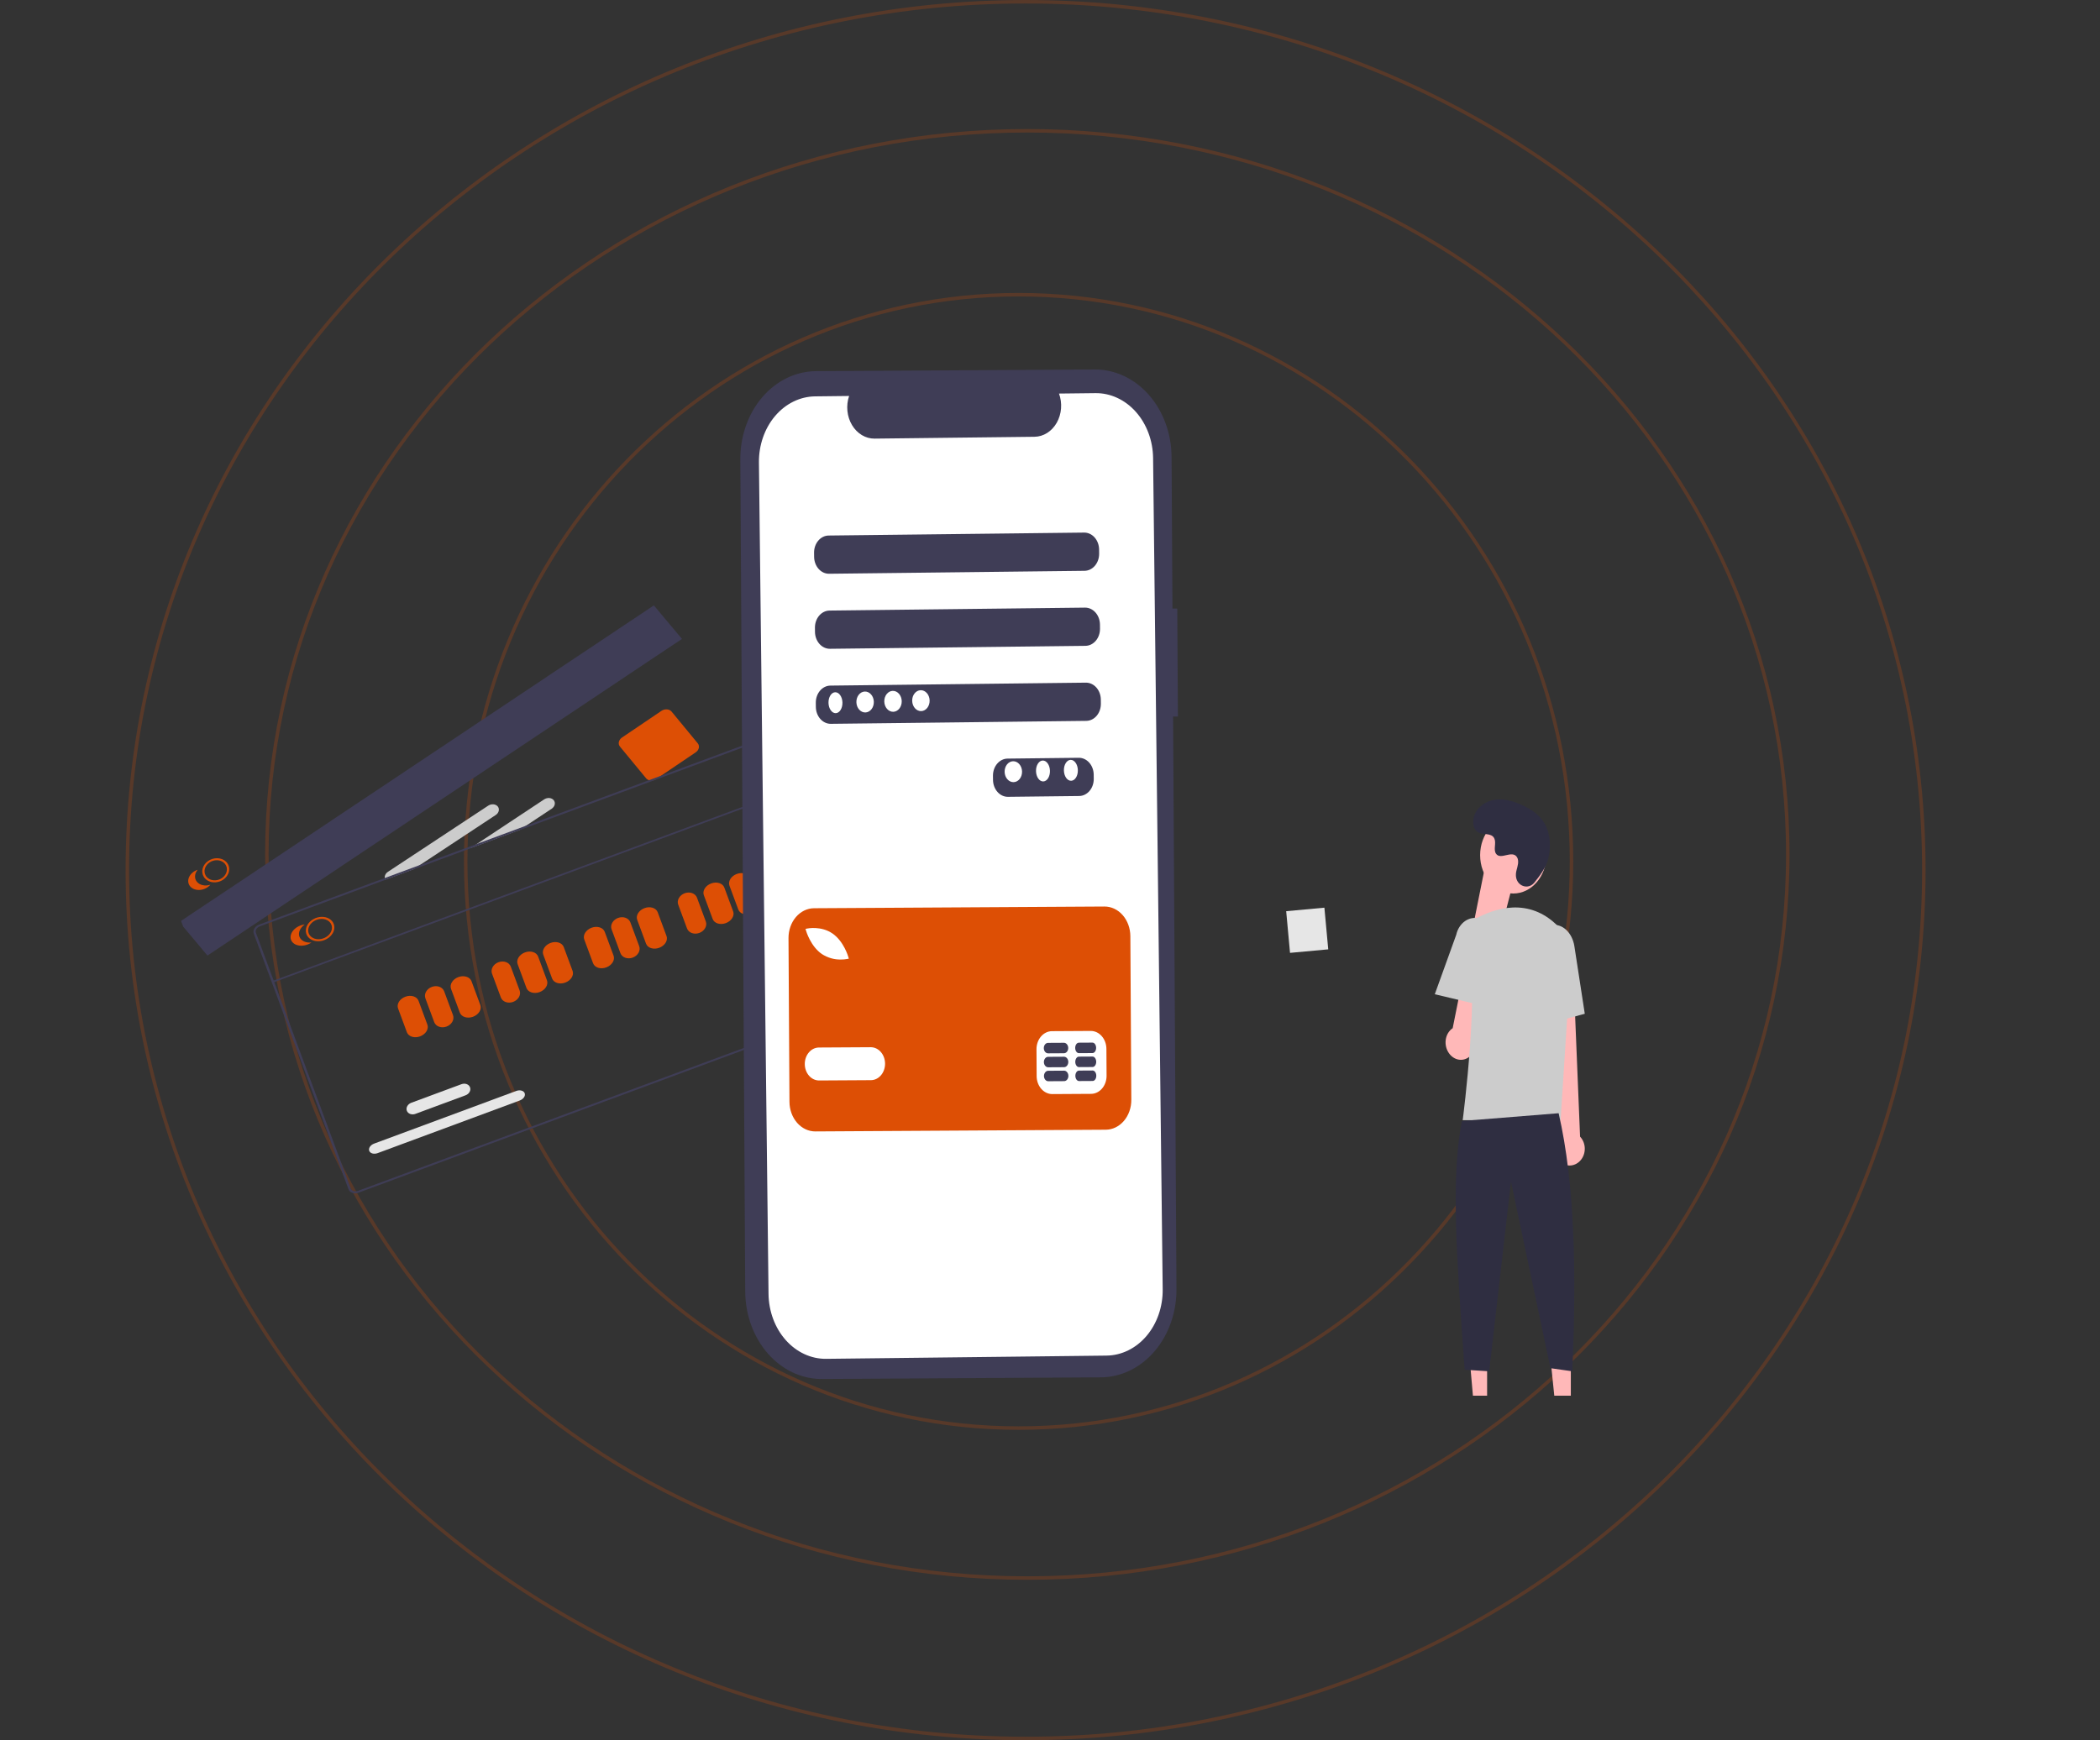 <svg width="602" height="499" viewBox="0 0 602 499" fill="none" xmlns="http://www.w3.org/2000/svg">
<rect x="0" y="0" width="602" height="499" fill="#333333" stroke="none"/>
<path d="M551.5 249.5C551.5 387.003 436.229 498.5 294 498.5C151.771 498.5 36.5 387.003 36.5 249.5C36.5 111.997 151.771 0.5 294 0.5C436.229 0.5 551.5 111.997 551.5 249.5Z" stroke="#DD4F05" stroke-opacity="0.22"/>
<path d="M512.5 245C512.5 359.576 414.922 452.5 294.5 452.5C174.078 452.5 76.5 359.576 76.5 245C76.5 130.424 174.078 37.5 294.5 37.5C414.922 37.5 512.5 130.424 512.5 245Z" stroke="#DD4F05" stroke-opacity="0.22"/>
<path d="M450.5 247C450.5 336.758 379.525 409.5 292 409.5C204.475 409.5 133.5 336.758 133.5 247C133.5 157.242 204.475 84.5 292 84.5C379.525 84.5 450.5 157.242 450.5 247Z" stroke="#DD4F05" stroke-opacity="0.22"/>
<g clip-path="url(#clip0_3_6)">
<path d="M187.441 173.591L51.41 264.385L59.468 274.003L195.498 183.209L187.441 173.591Z" fill="#3F3D56"/>
<path d="M187.578 223.658C187.144 223.818 186.678 223.857 186.25 223.767C185.822 223.677 185.454 223.464 185.203 223.16L177.713 214.073C177.407 213.7 177.297 213.217 177.408 212.732C177.519 212.246 177.842 211.797 178.305 211.483L189.622 203.834C190.086 203.52 190.654 203.368 191.199 203.409C191.745 203.451 192.224 203.684 192.532 204.056L200.022 213.144C200.329 213.517 200.439 213.999 200.328 214.485C200.216 214.971 199.894 215.42 199.43 215.734L188.113 223.383C187.948 223.495 187.768 223.588 187.578 223.658V223.658Z" fill="#DD4F05"/>
<path d="M65.04 247.353C64.962 247.257 64.878 247.165 64.788 247.078C64.174 246.48 63.313 246.128 62.37 246.09C61.428 246.052 60.471 246.33 59.682 246.872C58.894 247.414 58.33 248.181 58.099 249.025C57.868 249.869 57.987 250.731 58.432 251.446C58.496 251.551 58.567 251.651 58.645 251.748C59.113 252.326 59.793 252.735 60.582 252.913C61.372 253.09 62.228 253.027 63.023 252.733C63.37 252.605 63.7 252.434 64.001 252.226C64.848 251.643 65.433 250.802 65.627 249.889C65.822 248.975 65.611 248.063 65.04 247.353V247.353ZM63.641 251.78C62.934 252.265 62.068 252.495 61.231 252.42C60.394 252.345 59.656 251.972 59.177 251.381C59.1 251.285 59.031 251.184 58.967 251.079C58.617 250.484 58.532 249.774 58.729 249.082C58.927 248.39 59.393 247.763 60.04 247.318C60.688 246.874 61.472 246.642 62.247 246.666C63.022 246.69 63.734 246.968 64.25 247.449C64.344 247.532 64.43 247.623 64.507 247.719C64.983 248.311 65.16 249.071 64.997 249.833C64.835 250.594 64.347 251.294 63.641 251.78L63.641 251.78Z" fill="#DD4F05"/>
<path d="M56.471 252.876C56.071 252.404 55.874 251.815 55.91 251.192C55.945 250.569 56.211 249.943 56.669 249.4C56.118 249.58 55.607 249.864 55.178 250.227C54.75 250.591 54.417 251.024 54.206 251.49C53.996 251.956 53.914 252.443 53.968 252.908C54.023 253.373 54.211 253.805 54.518 254.166C54.825 254.527 55.241 254.808 55.733 254.984C56.224 255.161 56.776 255.229 57.343 255.182C57.91 255.135 58.475 254.974 58.991 254.714C59.507 254.454 59.96 254.101 60.311 253.685C59.591 253.921 58.834 253.969 58.146 253.824C57.458 253.679 56.873 253.347 56.471 252.876V252.876Z" fill="#DD4F05"/>
<path d="M158.739 229.455C158.597 229.279 158.414 229.133 158.2 229.026C157.986 228.919 157.744 228.852 157.489 228.83C157.234 228.808 156.971 228.831 156.714 228.898C156.458 228.964 156.213 229.073 155.994 229.218L136.984 241.806L134.937 243.162L149.015 237.946L151.062 236.59L158.149 231.898C158.591 231.605 158.901 231.183 159.012 230.725C159.122 230.267 159.024 229.811 158.739 229.455V229.455Z" fill="#CCCCCC"/>
<path d="M142.698 231.257C142.411 230.902 141.959 230.679 141.442 230.636C140.924 230.593 140.384 230.734 139.939 231.028L111.206 249.992C110.805 250.259 110.51 250.63 110.375 251.04C110.239 251.45 110.271 251.872 110.466 252.228L118.606 249.213L120.671 247.85L142.101 233.706C142.546 233.411 142.859 232.987 142.971 232.528C143.083 232.069 142.984 231.612 142.698 231.257V231.257Z" fill="#CCCCCC"/>
<path d="M226.099 208.868L74.288 265.115C73.705 265.332 73.216 265.728 72.928 266.218C72.64 266.707 72.577 267.249 72.752 267.725L99.909 341.019C100.086 341.495 100.487 341.865 101.024 342.048C101.561 342.232 102.19 342.214 102.774 341.998L254.585 285.751C255.168 285.534 255.657 285.138 255.945 284.649C256.233 284.16 256.296 283.618 256.12 283.142L228.964 209.847C228.787 209.372 228.386 209.002 227.849 208.818C227.312 208.635 226.683 208.653 226.099 208.868V208.868ZM255.492 283.375C255.617 283.715 255.573 284.102 255.367 284.451C255.161 284.801 254.812 285.084 254.395 285.238L102.584 341.486C102.167 341.64 101.717 341.653 101.334 341.522C100.95 341.391 100.663 341.126 100.537 340.786L73.381 267.492C73.255 267.152 73.3 266.765 73.506 266.415C73.712 266.066 74.061 265.783 74.478 265.628L226.289 209.381C226.706 209.226 227.156 209.213 227.539 209.345C227.923 209.476 228.209 209.74 228.335 210.08L255.492 283.375Z" fill="#3F3D56"/>
<path d="M92.935 269.589C92.16 269.876 91.334 269.97 90.56 269.859C89.786 269.747 89.1 269.436 88.588 268.964C88.075 268.492 87.761 267.88 87.683 267.207C87.605 266.533 87.768 265.827 88.151 265.179C88.534 264.531 89.119 263.969 89.834 263.564C90.548 263.16 91.359 262.931 92.164 262.907C92.97 262.883 93.733 263.064 94.357 263.428C94.982 263.792 95.439 264.323 95.673 264.953C95.984 265.798 95.871 266.76 95.358 267.629C94.845 268.498 93.974 269.203 92.935 269.589V269.589ZM90.772 263.751C90.126 263.99 89.553 264.379 89.124 264.87C88.695 265.36 88.43 265.93 88.363 266.506C88.296 267.083 88.429 267.64 88.745 268.108C89.062 268.576 89.548 268.934 90.142 269.136C90.736 269.338 91.412 269.375 92.083 269.243C92.754 269.111 93.391 268.815 93.913 268.393C94.435 267.971 94.819 267.442 95.016 266.873C95.213 266.304 95.214 265.72 95.02 265.195C94.758 264.492 94.164 263.945 93.368 263.674C92.571 263.403 91.638 263.431 90.772 263.751V263.751Z" fill="#DD4F05"/>
<path d="M85.839 268.596C85.629 268.028 85.663 267.386 85.938 266.758C86.213 266.13 86.714 265.548 87.371 265.094C86.763 265.158 86.153 265.337 85.594 265.615C85.035 265.893 84.542 266.262 84.156 266.692C83.771 267.122 83.504 267.6 83.377 268.087C83.251 268.573 83.269 269.054 83.431 269.489C83.592 269.924 83.891 270.3 84.304 270.587C84.717 270.874 85.231 271.062 85.803 271.137C86.376 271.212 86.99 271.171 87.596 271.018C88.201 270.864 88.78 270.603 89.284 270.255C88.489 270.339 87.729 270.224 87.112 269.927C86.495 269.629 86.05 269.164 85.839 268.596V268.596Z" fill="#DD4F05"/>
<path d="M120.42 297.174C119.641 297.462 118.805 297.499 118.096 297.276C117.388 297.054 116.863 296.591 116.639 295.988L114.111 289.164C113.887 288.561 113.983 287.868 114.375 287.237C114.768 286.606 115.427 286.09 116.206 285.801C116.985 285.512 117.822 285.475 118.531 285.697C119.24 285.92 119.764 286.384 119.987 286.987L122.515 293.811C122.738 294.414 122.642 295.107 122.25 295.738C121.857 296.368 121.199 296.885 120.42 297.174V297.174Z" fill="#DD4F05"/>
<path d="M128.01 294.362C127.296 294.626 126.523 294.639 125.86 294.4C125.197 294.161 124.698 293.688 124.474 293.085L121.946 286.261C121.722 285.658 121.792 284.974 122.139 284.36C122.486 283.747 123.082 283.253 123.796 282.989C124.511 282.724 125.285 282.71 125.948 282.949C126.611 283.189 127.109 283.662 127.333 284.265L129.861 291.089C130.083 291.693 130.014 292.376 129.667 292.99C129.32 293.603 128.724 294.097 128.01 294.362V294.362Z" fill="#DD4F05"/>
<path d="M135.6 291.55C134.821 291.837 133.986 291.874 133.277 291.652C132.568 291.43 132.044 290.966 131.82 290.364L129.291 283.54C129.068 282.936 129.163 282.243 129.556 281.612C129.949 280.982 130.607 280.465 131.387 280.176C132.166 279.888 133.002 279.85 133.711 280.073C134.42 280.295 134.944 280.759 135.168 281.362L137.696 288.186C137.918 288.79 137.823 289.483 137.43 290.113C137.037 290.744 136.379 291.26 135.6 291.55V291.55Z" fill="#DD4F05"/>
<path d="M147.108 287.286C146.394 287.55 145.621 287.563 144.958 287.324C144.295 287.085 143.796 286.612 143.572 286.009L141.044 279.185C140.82 278.582 140.89 277.898 141.237 277.285C141.584 276.671 142.18 276.177 142.894 275.913C143.609 275.648 144.383 275.634 145.046 275.873C145.709 276.113 146.207 276.586 146.43 277.189L148.959 284.013C149.181 284.617 149.112 285.3 148.765 285.914C148.418 286.527 147.822 287.021 147.108 287.286V287.286Z" fill="#DD4F05"/>
<path d="M154.698 284.474C153.919 284.762 153.084 284.798 152.375 284.576C151.666 284.354 151.142 283.89 150.918 283.288L148.389 276.464C148.166 275.86 148.261 275.167 148.654 274.536C149.047 273.906 149.705 273.389 150.485 273.1C151.264 272.812 152.1 272.774 152.809 272.997C153.518 273.219 154.042 273.683 154.266 274.286L156.794 281.11C157.016 281.714 156.921 282.407 156.528 283.037C156.135 283.668 155.477 284.184 154.698 284.474V284.474Z" fill="#DD4F05"/>
<path d="M162.044 281.752C161.265 282.04 160.429 282.077 159.72 281.855C159.011 281.632 158.487 281.169 158.263 280.566L155.735 273.742C155.511 273.139 155.606 272.446 155.999 271.815C156.392 271.184 157.051 270.668 157.83 270.379C158.609 270.09 159.445 270.053 160.154 270.275C160.863 270.498 161.387 270.962 161.611 271.565L164.139 278.389C164.362 278.992 164.266 279.685 163.873 280.316C163.48 280.946 162.823 281.463 162.044 281.752V281.752Z" fill="#DD4F05"/>
<path d="M173.796 277.398C173.017 277.686 172.182 277.722 171.473 277.5C170.764 277.278 170.24 276.814 170.015 276.212L167.487 269.388C167.264 268.784 167.359 268.091 167.752 267.46C168.145 266.83 168.803 266.313 169.583 266.024C170.362 265.736 171.198 265.699 171.907 265.921C172.616 266.143 173.14 266.607 173.363 267.211L175.892 274.034C176.114 274.638 176.019 275.331 175.626 275.961C175.233 276.592 174.575 277.108 173.796 277.398V277.398Z" fill="#DD4F05"/>
<path d="M181.387 274.585C180.672 274.849 179.899 274.863 179.236 274.624C178.573 274.384 178.075 273.911 177.851 273.309L175.322 266.485C175.099 265.882 175.168 265.198 175.515 264.584C175.862 263.97 176.458 263.477 177.173 263.212C177.887 262.948 178.661 262.933 179.324 263.173C179.987 263.412 180.485 263.886 180.709 264.489L183.237 271.313C183.46 271.916 183.39 272.6 183.043 273.213C182.696 273.827 182.1 274.32 181.387 274.585V274.585Z" fill="#DD4F05"/>
<path d="M188.977 271.773C188.198 272.061 187.362 272.098 186.653 271.876C185.944 271.653 185.42 271.19 185.196 270.587L182.668 263.763C182.444 263.16 182.539 262.467 182.932 261.836C183.325 261.205 183.984 260.689 184.763 260.4C185.542 260.111 186.378 260.074 187.087 260.296C187.796 260.519 188.32 260.983 188.544 261.586L191.072 268.41C191.295 269.013 191.199 269.706 190.806 270.337C190.413 270.967 189.756 271.484 188.977 271.773V271.773Z" fill="#DD4F05"/>
<path d="M200.485 267.509C199.77 267.773 198.997 267.787 198.334 267.548C197.671 267.308 197.173 266.835 196.949 266.233L194.42 259.409C194.197 258.806 194.266 258.122 194.613 257.508C194.96 256.894 195.556 256.401 196.271 256.136C196.985 255.872 197.759 255.857 198.422 256.097C199.085 256.336 199.583 256.81 199.807 257.413L202.335 264.237C202.558 264.84 202.488 265.524 202.141 266.137C201.794 266.751 201.198 267.244 200.485 267.509V267.509Z" fill="#DD4F05"/>
<path d="M208.075 264.697C207.296 264.985 206.46 265.022 205.751 264.8C205.042 264.577 204.518 264.114 204.294 263.511L201.766 256.687C201.542 256.084 201.637 255.391 202.03 254.76C202.423 254.129 203.082 253.613 203.861 253.324C204.64 253.035 205.476 252.998 206.185 253.221C206.894 253.443 207.418 253.907 207.642 254.51L210.17 261.334C210.393 261.937 210.297 262.63 209.904 263.261C209.512 263.891 208.854 264.408 208.075 264.697V264.697Z" fill="#DD4F05"/>
<path d="M215.42 261.976C214.641 262.264 213.805 262.3 213.096 262.078C212.388 261.856 211.864 261.392 211.639 260.79L209.111 253.966C208.887 253.363 208.983 252.669 209.376 252.039C209.769 251.408 210.427 250.891 211.206 250.603C211.986 250.314 212.822 250.277 213.531 250.499C214.24 250.721 214.764 251.185 214.987 251.789L217.516 258.612C217.738 259.216 217.642 259.909 217.25 260.539C216.857 261.17 216.199 261.686 215.42 261.976V261.976Z" fill="#DD4F05"/>
<path d="M149.012 315.554L108.258 330.653C107.753 330.84 107.215 330.876 106.763 330.752C106.312 330.629 105.982 330.356 105.848 329.994C105.714 329.632 105.786 329.211 106.048 328.822C106.311 328.434 106.742 328.111 107.247 327.924L148.001 312.824C148.505 312.637 149.043 312.601 149.495 312.725C149.947 312.849 150.276 313.122 150.41 313.483C150.544 313.845 150.472 314.267 150.21 314.655C149.948 315.043 149.517 315.367 149.012 315.554Z" fill="#E6E6E6"/>
<path d="M133.463 314.072L119.088 319.398C118.591 319.581 118.053 319.59 117.591 319.422C117.13 319.253 116.782 318.921 116.626 318.499C116.469 318.077 116.517 317.598 116.757 317.17C116.997 316.741 117.411 316.397 117.908 316.213L132.283 310.887C132.779 310.703 133.317 310.694 133.779 310.863C134.241 311.032 134.588 311.363 134.744 311.786C134.901 312.208 134.854 312.686 134.613 313.115C134.373 313.543 133.959 313.888 133.463 314.072V314.072Z" fill="#E6E6E6"/>
<path d="M233.051 223.883L78.308 281.217L78.477 281.672L233.219 224.338L233.051 223.883Z" fill="#3F3D56"/>
</g>
<path d="M337.483 174.496L336.105 174.504L335.849 131.004C335.81 124.327 333.472 117.937 329.348 113.239C325.225 108.542 319.654 105.922 313.862 105.956L233.92 106.426C231.052 106.443 228.216 107.111 225.574 108.392C222.931 109.673 220.535 111.541 218.521 113.891C216.507 116.241 214.914 119.026 213.835 122.087C212.755 125.148 212.209 128.425 212.229 131.731L213.633 370.374C213.652 373.68 214.237 376.95 215.352 379.998C216.467 383.046 218.092 385.812 220.134 388.138C222.176 390.464 224.594 392.305 227.251 393.554C229.908 394.804 232.752 395.438 235.62 395.421L315.563 394.951C318.431 394.934 321.267 394.266 323.909 392.986C326.551 391.705 328.947 389.836 330.962 387.486C332.976 385.137 334.568 382.352 335.648 379.291C336.727 376.23 337.273 372.953 337.253 369.646L336.287 205.467L337.665 205.459L337.483 174.496Z" fill="#3F3D56"/>
<path d="M314.021 112.73L303.581 112.851C304.077 114.202 304.277 115.672 304.164 117.131C304.051 118.59 303.629 119.994 302.934 121.218C302.239 122.442 301.293 123.45 300.179 124.152C299.065 124.854 297.817 125.229 296.546 125.243L250.729 125.772C249.458 125.787 248.202 125.441 247.072 124.765C245.943 124.089 244.974 123.103 244.25 121.895C243.527 120.687 243.073 119.294 242.926 117.838C242.779 116.382 242.946 114.907 243.41 113.545L233.66 113.658C229.332 113.708 225.205 115.737 222.186 119.299C219.167 122.862 217.503 127.665 217.561 132.653L220.312 371.02C220.341 373.49 220.791 375.931 221.637 378.203C222.483 380.475 223.709 382.535 225.244 384.264C226.78 385.993 228.594 387.357 230.585 388.28C232.575 389.202 234.702 389.664 236.845 389.639L317.206 388.712C321.533 388.662 325.66 386.632 328.679 383.07C331.698 379.508 333.362 374.704 333.305 369.716L330.553 131.349C330.525 128.879 330.075 126.439 329.228 124.166C328.382 121.894 327.156 119.834 325.621 118.106C324.086 116.377 322.271 115.012 320.281 114.09C318.29 113.167 316.163 112.705 314.021 112.73L314.021 112.73ZM313.543 223.33C313.555 224.621 313.123 225.863 312.341 226.785C311.56 227.707 310.493 228.234 309.373 228.251L288.947 228.486C287.827 228.495 286.748 227.993 285.946 227.09C285.143 226.186 284.683 224.954 284.664 223.664L284.65 222.446C284.639 221.155 285.071 219.913 285.852 218.991C286.633 218.069 287.7 217.542 288.82 217.525L309.247 217.29C310.366 217.281 311.445 217.783 312.248 218.686C313.05 219.59 313.511 220.822 313.529 222.112L313.543 223.33ZM315.584 201.788C315.595 203.079 315.163 204.321 314.382 205.243C313.601 206.165 312.534 206.692 311.414 206.708L238.161 207.554C237.041 207.563 235.962 207.061 235.16 206.157C234.357 205.254 233.897 204.022 233.879 202.731L233.865 201.513C233.853 200.222 234.285 198.98 235.066 198.058C235.848 197.137 236.915 196.61 238.035 196.593L311.287 195.748C312.407 195.738 313.486 196.24 314.289 197.144C315.091 198.048 315.552 199.279 315.57 200.57L315.584 201.788ZM315.335 180.272C315.347 181.563 314.915 182.805 314.134 183.727C313.352 184.649 312.285 185.176 311.166 185.193L237.913 186.038C236.793 186.047 235.714 185.545 234.912 184.642C234.109 183.738 233.649 182.506 233.63 181.215L233.616 179.998C233.605 178.707 234.037 177.465 234.818 176.543C235.599 175.621 236.666 175.094 237.786 175.077L311.039 174.232C312.159 174.223 313.238 174.725 314.04 175.628C314.843 176.532 315.303 177.764 315.321 179.055L315.335 180.272ZM315.087 158.757C315.099 160.048 314.667 161.29 313.885 162.211C313.104 163.133 312.037 163.66 310.917 163.677L237.664 164.522C236.545 164.532 235.466 164.029 234.663 163.126C233.861 162.222 233.4 160.99 233.382 159.7L233.368 158.482C233.356 157.191 233.788 155.949 234.57 155.027C235.351 154.105 236.418 153.578 237.538 153.562L310.791 152.716C311.911 152.707 312.99 153.209 313.792 154.113C314.594 155.016 315.055 156.248 315.073 157.539L315.087 158.757Z" fill="white"/>
<path d="M239.573 204.498C240.677 204.471 241.54 203.107 241.501 201.451C241.461 199.794 240.533 198.473 239.429 198.5C238.325 198.526 237.462 199.89 237.502 201.547C237.542 203.203 238.469 204.524 239.573 204.498Z" fill="white"/>
<path d="M248.071 204.294C249.451 204.261 250.538 202.891 250.498 201.235C250.458 199.578 249.307 198.262 247.927 198.296C246.546 198.329 245.46 199.698 245.499 201.355C245.539 203.011 246.69 204.327 248.071 204.294Z" fill="white"/>
<path d="M256.068 204.102C257.449 204.069 258.535 202.699 258.496 201.043C258.456 199.386 257.305 198.07 255.924 198.104C254.544 198.137 253.457 199.506 253.497 201.163C253.537 202.819 254.688 204.135 256.068 204.102Z" fill="white"/>
<path d="M264.066 203.91C265.446 203.877 266.533 202.507 266.493 200.851C266.454 199.194 265.302 197.878 263.922 197.912C262.542 197.945 261.455 199.314 261.495 200.971C261.535 202.627 262.686 203.943 264.066 203.91Z" fill="white"/>
<path d="M290.563 224.28C291.943 224.246 293.03 222.877 292.99 221.22C292.95 219.564 291.799 218.248 290.419 218.281C289.038 218.314 287.952 219.684 287.992 221.34C288.031 222.997 289.183 224.313 290.563 224.28Z" fill="white"/>
<path d="M299.06 224.075C300.165 224.049 301.028 222.685 300.988 221.028C300.948 219.372 300.021 218.051 298.916 218.077C297.812 218.104 296.949 219.468 296.989 221.124C297.029 222.781 297.956 224.102 299.06 224.075Z" fill="white"/>
<path d="M307.058 223.883C308.162 223.857 309.025 222.493 308.985 220.836C308.946 219.18 308.018 217.859 306.914 217.885C305.81 217.912 304.947 219.276 304.987 220.932C305.026 222.589 305.954 223.91 307.058 223.883Z" fill="white"/>
<path d="M316.61 259.943L233.361 260.432C231.405 260.444 229.535 261.354 228.161 262.962C226.788 264.571 226.023 266.746 226.037 269.009L226.313 315.942C226.326 318.205 227.116 320.371 228.508 321.963C229.901 323.555 231.782 324.443 233.738 324.431L316.987 323.941C318.943 323.93 320.813 323.02 322.187 321.412C323.56 319.803 324.325 317.628 324.311 315.365L324.035 268.432C324.022 266.169 323.232 264.003 321.84 262.411C320.447 260.819 318.566 259.931 316.61 259.943L316.61 259.943ZM231.336 266.265C231.5 266.23 235.393 265.439 238.635 267.668C241.875 269.896 243.141 274.234 243.193 274.417L243.327 274.885L242.908 274.973C242.311 275.085 241.707 275.14 241.103 275.137C239.184 275.191 237.288 274.65 235.609 273.57C232.368 271.343 231.103 267.005 231.05 266.821L230.917 266.354L231.336 266.265ZM249.663 309.733L234.815 309.821C233.732 309.827 232.69 309.335 231.919 308.454C231.149 307.572 230.711 306.373 230.704 305.12C230.696 303.867 231.12 302.663 231.88 301.772C232.641 300.881 233.676 300.378 234.759 300.371L249.608 300.284C250.691 300.277 251.732 300.769 252.503 301.651C253.274 302.532 253.711 303.731 253.719 304.985C253.726 306.238 253.303 307.442 252.542 308.332C251.782 309.223 250.746 309.727 249.663 309.733V309.733ZM317.218 308.477C317.222 309.843 316.759 311.154 315.93 312.125C315.101 313.095 313.974 313.646 312.793 313.657L301.657 313.723C300.477 313.726 299.343 313.188 298.502 312.227C297.662 311.266 297.184 309.96 297.172 308.595L297.127 300.863C297.122 299.497 297.585 298.186 298.414 297.215C299.243 296.245 300.371 295.694 301.551 295.683L312.687 295.617C313.868 295.614 315.002 296.152 315.842 297.113C316.682 298.074 317.161 299.38 317.172 300.745L317.218 308.477Z" fill="#DD4F05"/>
<path d="M305.037 307.011L300.487 307.038C300.162 307.04 299.851 307.2 299.623 307.483C299.395 307.765 299.268 308.148 299.271 308.545C299.273 308.943 299.404 309.324 299.636 309.604C299.867 309.884 300.18 310.04 300.504 310.038L305.054 310.011C305.379 310.01 305.69 309.85 305.918 309.567C306.146 309.284 306.273 308.902 306.271 308.504C306.268 308.106 306.137 307.726 305.906 307.446C305.674 307.166 305.362 307.01 305.037 307.011V307.011Z" fill="#3F3D56"/>
<path d="M313.212 306.963L309.312 306.986C309.033 306.988 308.767 307.148 308.572 307.43C308.377 307.713 308.268 308.095 308.271 308.493C308.273 308.89 308.386 309.271 308.584 309.551C308.783 309.831 309.051 309.988 309.329 309.986L313.229 309.963C313.508 309.962 313.774 309.802 313.969 309.52C314.164 309.237 314.273 308.855 314.27 308.457C314.268 308.059 314.155 307.679 313.957 307.398C313.758 307.118 313.49 306.962 313.212 306.963V306.963Z" fill="#3F3D56"/>
<path d="M305.013 303.012L300.463 303.038C300.138 303.04 299.828 303.2 299.6 303.483C299.372 303.765 299.245 304.148 299.247 304.546C299.249 304.943 299.381 305.324 299.612 305.604C299.844 305.884 300.156 306.04 300.481 306.038L305.031 306.012C305.356 306.01 305.666 305.85 305.894 305.567C306.123 305.284 306.249 304.902 306.247 304.504C306.245 304.107 306.113 303.726 305.882 303.446C305.651 303.166 305.338 303.01 305.013 303.012V303.012Z" fill="#3F3D56"/>
<path d="M313.188 302.963L309.288 302.986C309.01 302.988 308.744 303.148 308.548 303.43C308.353 303.713 308.245 304.095 308.247 304.493C308.249 304.89 308.362 305.271 308.561 305.551C308.759 305.832 309.027 305.988 309.306 305.986L313.206 305.963C313.484 305.962 313.75 305.802 313.946 305.52C314.141 305.237 314.249 304.855 314.247 304.457C314.245 304.059 314.132 303.679 313.933 303.398C313.735 303.118 313.467 302.962 313.188 302.963L313.188 302.963Z" fill="#3F3D56"/>
<path d="M304.99 299.012L300.44 299.038C300.115 299.04 299.804 299.2 299.576 299.483C299.348 299.766 299.221 300.148 299.224 300.546C299.226 300.943 299.357 301.324 299.589 301.604C299.82 301.884 300.133 302.04 300.457 302.038L305.007 302.012C305.332 302.01 305.643 301.85 305.871 301.567C306.099 301.285 306.226 300.902 306.224 300.504C306.221 300.107 306.09 299.726 305.859 299.446C305.627 299.166 305.315 299.01 304.99 299.012V299.012Z" fill="#3F3D56"/>
<path d="M313.165 298.964L309.265 298.986C308.986 298.988 308.72 299.148 308.525 299.43C308.33 299.713 308.221 300.095 308.223 300.493C308.226 300.89 308.339 301.271 308.537 301.551C308.736 301.832 309.004 301.988 309.282 301.986L313.182 301.963C313.461 301.962 313.727 301.802 313.922 301.52C314.117 301.237 314.226 300.855 314.223 300.457C314.221 300.059 314.108 299.679 313.91 299.398C313.711 299.118 313.443 298.962 313.165 298.964L313.165 298.964Z" fill="#3F3D56"/>
<path d="M379.661 260.273L368.707 261.281L369.807 273.23L380.761 272.222L379.661 260.273Z" fill="#E6E6E6"/>
<path d="M426.304 400.211H422.239L420.305 378.211H426.305L426.304 400.211Z" fill="#FFB8B8"/>
<path d="M450.304 400.211H445.561L443.305 378.211H450.305L450.304 400.211Z" fill="#FFB8B8"/>
<path d="M415.45 302.117C415.041 301.574 414.738 300.938 414.564 300.255C414.39 299.572 414.348 298.858 414.442 298.164C414.536 297.47 414.763 296.811 415.107 296.236C415.451 295.661 415.904 295.182 416.434 294.833L427.08 241.635L435.661 245.757L422.45 296.93C422.931 298.001 423.056 299.224 422.8 300.367C422.545 301.511 421.927 302.495 421.064 303.135C420.201 303.774 419.153 304.024 418.119 303.836C417.084 303.649 416.134 303.037 415.45 302.117V302.117Z" fill="#FFB8B8"/>
<path d="M447.718 333.559C447.165 333.211 446.688 332.734 446.321 332.162C445.954 331.59 445.706 330.936 445.594 330.248C445.482 329.559 445.509 328.852 445.673 328.176C445.837 327.5 446.134 326.872 446.544 326.335L441.305 272.211L450.775 272.686L452.952 325.924C453.727 326.738 454.203 327.836 454.29 329.01C454.377 330.184 454.069 331.352 453.424 332.293C452.779 333.234 451.841 333.883 450.79 334.116C449.738 334.349 448.645 334.151 447.718 333.558V333.559Z" fill="#FFB8B8"/>
<path d="M433.805 256.211C439.051 256.211 443.305 251.287 443.305 245.211C443.305 239.136 439.051 234.211 433.805 234.211C428.558 234.211 424.305 239.136 424.305 245.211C424.305 251.287 428.558 256.211 433.805 256.211Z" fill="#FFB8B8"/>
<path d="M447.371 321.211H419.305L419.339 320.955C419.389 320.571 424.34 282.432 420.689 269.955C420.322 268.728 420.354 267.386 420.779 266.186C421.204 264.986 421.991 264.014 422.989 263.455H422.989C428.209 260.565 438.229 257.006 446.686 265.643C447.93 266.935 448.902 268.55 449.524 270.359C450.147 272.169 450.402 274.124 450.271 276.07L447.371 321.211Z" fill="#CCCCCC"/>
<path d="M424.433 288.211L411.305 285.095L417.459 268.034C417.827 266.381 418.74 264.967 419.998 264.101C421.257 263.236 422.757 262.989 424.17 263.416C425.584 263.843 426.795 264.908 427.537 266.378C428.28 267.848 428.495 269.603 428.133 271.258L424.433 288.211Z" fill="#CCCCCC"/>
<path d="M441.206 294.211L440.413 273.479C439.812 269.581 441.768 265.897 444.775 265.295C447.784 264.695 450.721 267.398 451.325 271.324L454.305 290.697L441.206 294.211Z" fill="#CCCCCC"/>
<path d="M446.811 319.211C451.463 339.44 451.97 365.158 450.715 393.211L444.468 392.32L433.146 338.826L426.899 393.211L419.871 392.766C417.771 363.331 415.727 338.061 419.09 321.44L446.811 319.211Z" fill="#2F2E41"/>
<path d="M439.808 253.115C438.052 255.241 434.791 254.1 434.562 251.195C434.544 250.969 434.546 250.742 434.566 250.517C434.684 249.23 435.338 248.062 435.181 246.703C435.146 246.365 435.035 246.042 434.86 245.767C433.46 243.636 430.175 246.719 428.855 244.791C428.045 243.608 428.997 241.747 428.375 240.425C427.555 238.681 425.126 239.541 423.602 238.586C421.907 237.523 422.009 234.566 423.125 232.768C424.485 230.575 426.871 229.405 429.227 229.236C431.583 229.067 433.923 229.791 436.123 230.766C438.622 231.873 441.1 233.403 442.638 235.902C444.509 238.94 444.689 243.025 443.753 246.577C443.184 248.738 441.242 251.378 439.808 253.115Z" fill="#2F2E41"/>
<defs>
<clipPath id="clip0_3_6">
<rect width="282" height="245" fill="white" transform="translate(0 123.975) rotate(-20.33)"/>
</clipPath>
</defs>
</svg>

